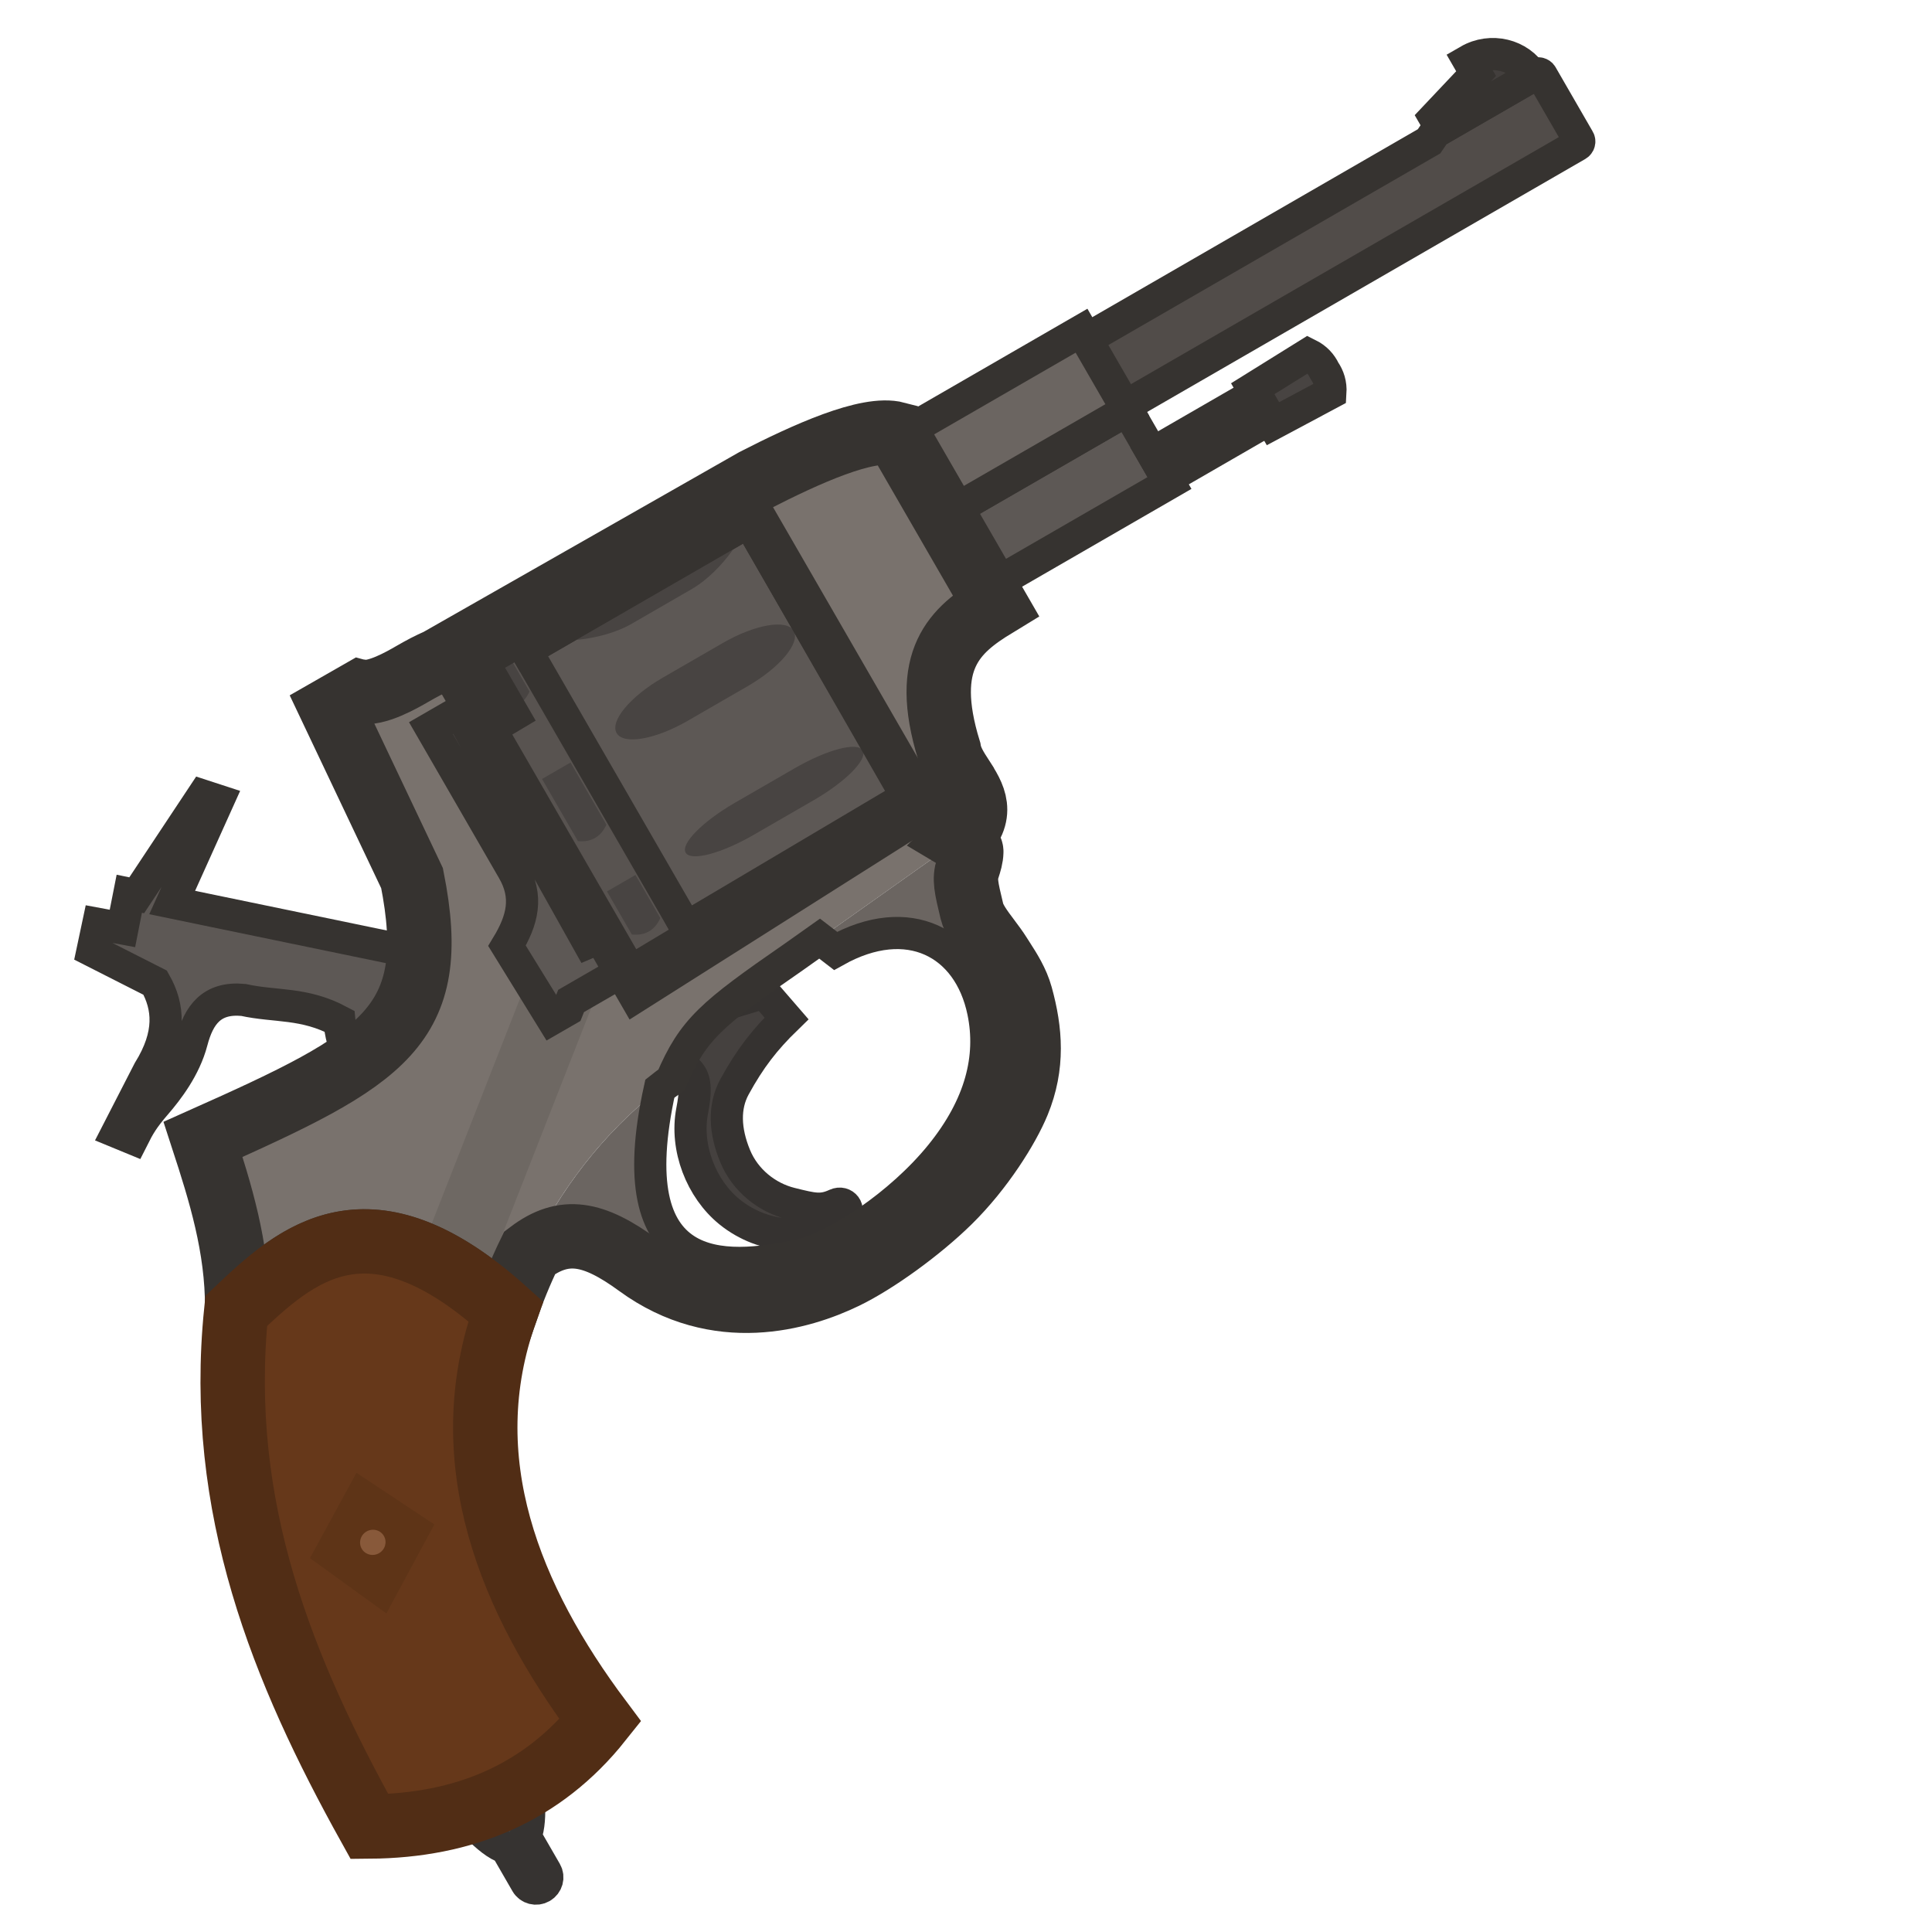 <svg width="110" height="110" viewBox="0 0 110 110" fill="none" xmlns="http://www.w3.org/2000/svg">
<g clip-path="url(#clip0_1243_369)">
<path d="M45.741 33.698L89.8 8.26C89.912 8.196 89.952 8.054 89.888 7.945L87.777 4.288C87.714 4.178 87.572 4.142 87.46 4.207L81.725 7.518L81.364 8.047L43.539 29.885L45.741 33.698Z" fill="#514C49" stroke="#363330" stroke-width="1.832" stroke-miterlimit="3.994" stroke-linecap="round"/>
<path fill-rule="evenodd" clip-rule="evenodd" d="M31.944 63.045C33.772 62.678 37.39 60.791 37.39 60.791C38.4 60.5 38.983 60.709 39.3 61.139C39.625 61.579 39.604 62.241 39.411 63.238C39.003 65.35 39.93 67.696 41.538 68.999C43.472 70.567 46.306 70.796 48.064 69.202C48.424 68.875 48.046 68.376 47.606 68.578C46.772 68.962 46.304 68.842 45.022 68.524C43.668 68.189 42.425 67.207 41.855 65.82C41.256 64.366 41.206 63.002 41.82 61.879C42.697 60.276 43.535 59.193 44.78 57.984L43.508 56.514L34.184 59.34L31.944 63.045Z" fill="#45413F" stroke="#353230" stroke-width="1.832" stroke-miterlimit="3.994" stroke-linecap="round"/>
<path d="M21.761 63.567C20.831 61.852 19.531 60.355 19.323 58.141C17.311 57.065 15.681 57.335 13.86 56.933C12.036 56.758 11.311 57.802 10.918 59.298C10.526 60.795 9.553 62.061 8.861 62.862C8.169 63.663 7.923 64.079 7.551 64.821L6.68 64.462L8.473 60.971C9.76 58.898 9.61 57.317 8.836 55.95L5.267 54.139L5.592 52.606L6.971 52.862L7.361 50.886L7.784 50.973L11.547 45.301L12.418 45.585L9.803 51.386L26.946 54.931L21.761 63.567Z" fill="#5D5855" stroke="#363330" stroke-width="1.832" stroke-miterlimit="3.994" stroke-linecap="round"/>
<path fill-rule="evenodd" clip-rule="evenodd" d="M13.504 74.481C13.519 71.002 12.536 67.867 11.56 64.872C21.849 60.277 25.146 58.468 23.461 50.002L18.877 40.337L20.561 39.373C21.414 39.562 22.906 38.701 23.456 38.383C24.007 38.065 24.459 37.824 24.948 37.614L42.963 27.354C45.885 25.857 49.393 24.265 51.055 24.704L56.691 34.465C54.389 35.868 52.429 37.535 54.029 42.718C54.114 43.263 54.439 43.767 54.763 44.271C55.438 45.319 56.112 46.367 54.633 47.794L45.191 54.487C40.494 57.739 39.459 58.605 38.224 61.491C33.577 64.873 30.527 69.615 28.791 74.659C21.104 67.722 16.958 71.321 13.616 74.482L13.504 74.481ZM52.928 46.149L42.781 28.573L25.597 38.464L36.162 56.764L52.928 46.149Z" fill="#79726D"/>
<path d="M27.362 73.453C26.118 72.486 24.974 71.809 23.915 71.365L30.615 54.279L34.343 55.651L27.362 73.453Z" fill="#6E6863"/>
<path d="M31.903 49.383L49.075 39.468L46.514 35.033L29.342 44.947L31.903 49.383Z" fill="#484442"/>
<path d="M45.973 34.092L45.146 34.04L42.945 30.227L43.313 29.485L45.973 34.092Z" fill="#45413F"/>
<path fill-rule="evenodd" clip-rule="evenodd" d="M53.757 29.372L56.153 33.524L66.585 27.501L64.187 23.349L53.757 29.372Z" fill="#5D5855" stroke="#363330" stroke-width="1.832" stroke-miterlimit="3.994" stroke-linecap="round"/>
<path fill-rule="evenodd" clip-rule="evenodd" d="M53.755 29.37L51.147 24.852L61.578 18.829L64.187 23.349L53.755 29.37Z" fill="#6B6561" stroke="#363330" stroke-width="1.832" stroke-miterlimit="3.994" stroke-linecap="round"/>
<path d="M82.051 7.329L87.255 4.324C86.514 3.102 84.885 2.715 83.615 3.449L84.043 4.191L81.682 6.69L82.051 7.329Z" fill="#433F3D" stroke="#363330" stroke-width="1.832" stroke-miterlimit="3.994" stroke-linecap="round"/>
<path d="M71.487 22.408L72.317 23.846L66.434 27.242L65.603 25.805L71.487 22.408Z" fill="#534E4B" stroke="#363330" stroke-width="1.832" stroke-miterlimit="3.994" stroke-linecap="round"/>
<path fill-rule="evenodd" clip-rule="evenodd" d="M35.897 55.307L39.321 53.254L39.072 52.808L51.633 45.359L42.641 29.701L29.958 37.023L29.631 36.457L26.168 38.456L35.897 55.307Z" fill="#585350"/>
<path d="M39.069 52.812L29.955 37.026L42.638 29.704L51.751 45.49L39.069 52.812Z" fill="#5D5855" stroke="#363330" stroke-width="1.832" stroke-miterlimit="3.994" stroke-linecap="round"/>
<path fill-rule="evenodd" clip-rule="evenodd" d="M27.135 37.898L28.757 36.962L30.148 39.37C29.838 40.062 29.278 40.385 28.525 40.307L27.135 37.898Z" fill="#484442"/>
<path fill-rule="evenodd" clip-rule="evenodd" d="M34.559 50.754L36.181 49.817L37.597 52.271C37.288 52.962 36.728 53.285 35.975 53.207L34.559 50.754Z" fill="#484442"/>
<path fill-rule="evenodd" clip-rule="evenodd" d="M30.861 44.351L32.484 43.414L34.526 46.952C34.217 47.644 33.657 47.967 32.904 47.889L30.861 44.351Z" fill="#484442"/>
<path fill-rule="evenodd" clip-rule="evenodd" d="M37.731 38.586L41.146 36.614C42.992 35.548 44.795 35.238 45.188 35.919C45.58 36.599 44.41 38.005 42.564 39.071L39.149 41.043C37.303 42.108 35.501 42.419 35.108 41.738C34.715 41.058 35.885 39.652 37.731 38.586Z" fill="#484442"/>
<path d="M45.257 43.735L41.842 45.707C40.002 46.77 38.747 48.041 39.039 48.547C39.331 49.053 41.06 48.602 42.9 47.539L46.315 45.568C48.156 44.505 49.411 43.233 49.119 42.727C48.826 42.221 47.098 42.673 45.257 43.735Z" fill="#484442"/>
<path fill-rule="evenodd" clip-rule="evenodd" d="M41.999 30.393C42.695 29.992 41.222 32.48 39.376 33.545L35.961 35.517C34.115 36.583 31.224 36.614 31.919 36.213L41.999 30.393Z" fill="#484442"/>
<path d="M71.327 22.132L72.477 24.124L75.748 22.377C75.782 21.855 75.64 21.449 75.406 21.105C75.225 20.731 74.945 20.405 74.475 20.173L71.327 22.132Z" fill="#484442" stroke="#363330" stroke-width="1.832" stroke-miterlimit="3.994" stroke-linecap="round"/>
<path d="M46.667 53.44L54.637 47.791C54.637 47.791 55.313 48.192 55.306 48.492C55.298 48.822 55.205 49.111 55.103 49.427C54.901 50.054 55.01 50.507 55.34 51.879C55.523 52.64 56.374 53.5 56.912 54.359C57.296 54.973 57.86 55.753 58.118 56.691C58.671 58.7 58.828 60.66 57.956 62.783C57.365 64.221 55.891 66.577 54.047 68.389C52.362 70.045 49.863 71.849 48.111 72.697C45.621 73.902 40.85 75.318 36.333 72.016C33.794 70.16 32.119 69.842 30.164 71.32C31.866 67.787 34.298 64.539 37.568 61.985C35.168 72.863 41.241 72.379 45.467 71.478C47.58 71.027 51.269 68.595 53.559 65.77C55.85 62.946 56.525 60.198 55.984 57.589C55.17 53.666 51.718 51.822 47.575 54.139L46.667 53.44Z" fill="#6B6561"/>
<path fill-rule="evenodd" clip-rule="evenodd" d="M35.897 55.307L39.321 53.254L39.072 52.808L51.633 45.359L42.641 29.701L29.958 37.023L29.631 36.457L26.168 38.456L35.897 55.307Z" stroke="#363330" stroke-width="1.832" stroke-miterlimit="3.994" stroke-linecap="round"/>
<path d="M28.811 105.208C27.798 104.916 26.369 103.115 26.369 103.115L30.004 101.505C30.004 101.505 30.339 103.498 29.917 104.562L31.082 106.579C31.255 106.879 31.147 107.266 30.841 107.443C30.534 107.62 30.145 107.52 29.972 107.22L28.811 105.208Z" fill="#403D3A" stroke="#363331" stroke-width="1.832" stroke-miterlimit="3.994"/>
<path d="M11.56 64.872C12.536 67.867 13.519 71.002 13.504 74.481L13.616 74.482C16.958 71.321 21.103 67.722 28.791 74.659C29.18 73.525 29.634 72.414 30.16 71.323C32.115 69.845 33.79 70.163 36.33 72.02C40.847 75.322 45.617 73.905 48.107 72.7C49.859 71.853 52.359 70.048 54.044 68.392C55.887 66.58 57.362 64.224 57.952 62.787C58.824 60.663 58.668 58.703 58.114 56.694C57.895 55.899 57.456 55.216 57.093 54.652L56.908 54.362C56.723 54.067 56.502 53.772 56.283 53.481L56.28 53.477L56.278 53.474C55.861 52.919 55.456 52.379 55.336 51.882L55.335 51.878C55.008 50.515 54.897 50.055 55.099 49.43C55.201 49.114 55.294 48.825 55.302 48.495C55.305 48.392 55.225 48.275 55.12 48.168C54.921 47.965 54.633 47.794 54.633 47.794C56.112 46.367 55.438 45.319 54.763 44.271L54.763 44.271L54.763 44.27C54.438 43.767 54.115 43.264 54.03 42.718C52.429 37.535 54.389 35.868 56.691 34.465L51.055 24.704C49.393 24.265 45.885 25.857 42.963 27.354L24.948 37.614C24.459 37.824 24.007 38.065 23.456 38.383C22.906 38.701 21.414 39.562 20.561 39.373L18.877 40.337L23.461 50.001C25.146 58.468 21.849 60.277 11.56 64.872Z" stroke="#363330" stroke-width="3.665"/>
<path d="M37.568 61.986C37.846 61.764 37.936 61.7 38.227 61.489C39.462 58.603 40.496 57.736 45.193 54.485L46.666 53.441L47.574 54.14C51.717 51.822 55.169 53.667 55.982 57.589C56.523 60.199 55.849 62.946 53.558 65.771C51.268 68.595 47.579 71.028 45.466 71.479C41.24 72.38 35.167 72.864 37.568 61.986Z" stroke="#363330" stroke-width="1.832"/>
<path fill-rule="evenodd" clip-rule="evenodd" d="M21.034 103.995C26.413 103.954 30.878 102.105 34.181 97.955C29.036 91.086 25.76 83.126 28.795 74.658C20.978 67.603 16.823 71.441 13.451 74.637C12.307 85.848 16.114 95.138 21.034 103.995Z" fill="#66381A" stroke="#512D15" stroke-width="3.665" stroke-miterlimit="3.994" stroke-linecap="round"/>
<path fill-rule="evenodd" clip-rule="evenodd" d="M21.999 91.864L24.73 86.795L20.296 83.854L17.647 88.713L21.999 91.864Z" fill="#5E3417"/>
<path d="M21.582 88.432C21.931 88.231 22.054 87.791 21.857 87.451C21.66 87.109 21.218 86.996 20.869 87.197C20.521 87.398 20.398 87.838 20.595 88.179C20.792 88.52 21.234 88.633 21.582 88.432Z" fill="#88593A"/>
<path d="M52.927 46.148L42.78 28.572L25.596 38.463L36.161 56.763L52.927 46.148Z" stroke="#363330" stroke-width="1.832" stroke-miterlimit="3.994" stroke-linecap="round"/>
<path fill-rule="evenodd" clip-rule="evenodd" d="M32.315 57.495L31.43 58.005L28.867 53.85C29.75 52.392 30.099 51.06 29.194 49.518L24.539 41.455L28.398 39.227L29.253 40.706L27.001 42.051L33.502 53.663L34.552 53.219L34.77 53.582L34.416 53.805L35.315 55.374L32.516 56.99L32.315 57.495Z" fill="#5D5855" stroke="#363330" stroke-width="1.832" stroke-miterlimit="3.994" stroke-linecap="round"/>
</g>
<defs>
<clipPath id="clip0_1243_369">
<rect width="110" height="110" fill="white"/>
</clipPath>
</defs>
</svg>
